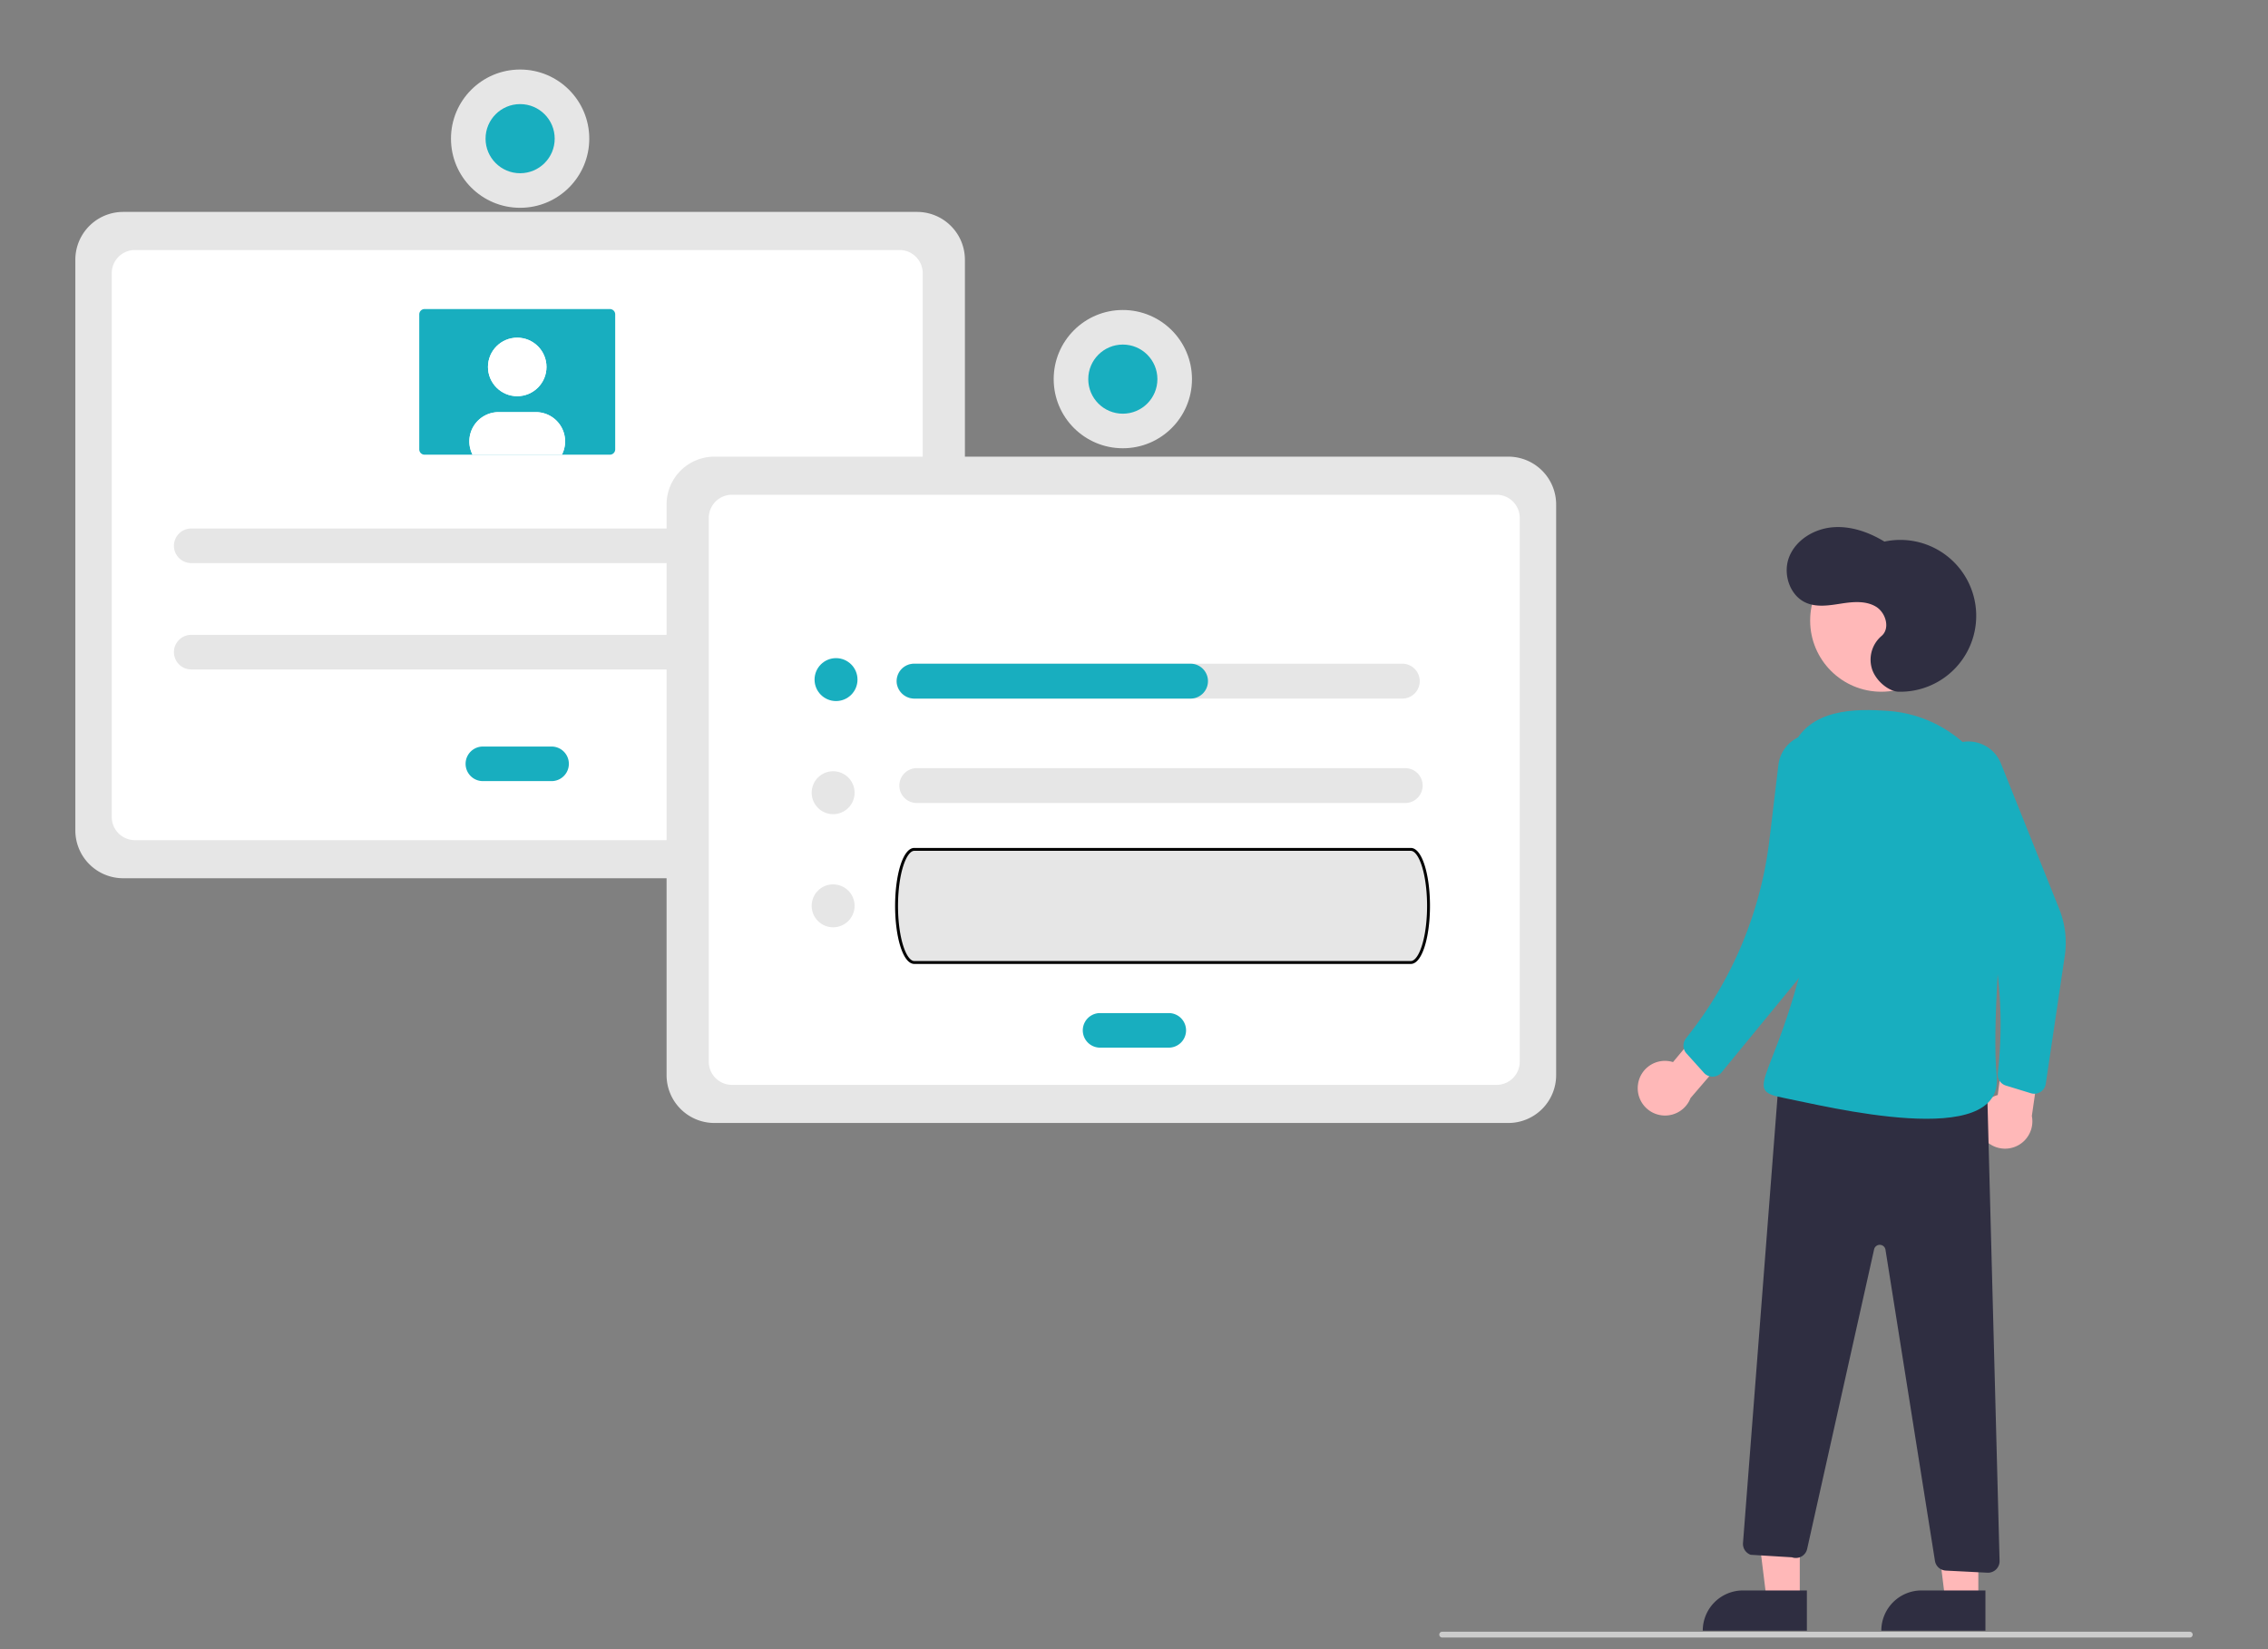 <svg width="782.708" height="569.225" xmlns="http://www.w3.org/2000/svg" data-name="Layer 1">

 <rect width="100%" height="100%" fill="#808080" stroke="none"/>

 <g>
  <title>Layer 1</title>
  <path id="svg_3" fill="#e6e6e6" d="m316.5,303.145l-274,0a16.519,16.519 0 0 1 -16.5,-16.5l0,-197a16.519,16.519 0 0 1 16.5,-16.5l274,0a16.519,16.519 0 0 1 16.5,16.5l0,197a16.519,16.519 0 0 1 -16.5,16.5z"/>
  <path id="svg_4" fill="#fff" d="m46.565,289.992l263.871,0a8,8 0 0 0 8,-8l0,-187.694a8,8 0 0 0 -8,-8l-263.871,0a8,8 0 0 0 -8,8l0,187.694a8,8 0 0 0 8,8z"/>
  <path id="svg_1" fill="#e6e6e6" d="m520.542,387.62l-274,0a16.519,16.519 0 0 1 -16.5,-16.5l0,-197a16.519,16.519 0 0 1 16.5,-16.5l274,0a16.519,16.519 0 0 1 16.5,16.5l0,197a16.519,16.519 0 0 1 -16.5,16.5z"/>
  <path id="svg_15" fill="#e6e6e6" d="m66.071,219.137a5.966,5.966 0 1 0 0,11.931l224.858,0a5.966,5.966 0 0 0 0,-11.931l-224.858,0z"/>
  <path id="svg_14" fill="#e6e6e6" d="m66.071,182.425a5.966,5.966 0 1 0 0,11.931l224.858,0a5.966,5.966 0 1 0 0,-11.931l-224.858,0z"/>
  <path id="svg_2" fill="#fff" d="m252.606,374.467l263.871,0a8,8 0 0 0 8,-8l0,-187.694a8,8 0 0 0 -8,-8l-263.871,0a8,8 0 0 0 -8,8l0,187.694a8,8 0 0 0 8,8z"/>
  <path id="svg_5" fill="#e6e6e6" d="m484.023,229.093l-168.551,0a6.02,6.02 0 1 0 0,12.039l168.551,0a6.02,6.02 0 0 0 0,-12.039z"/>
  <path id="svg_6" fill="#e6e6e6" d="m316.473,265.137a6.02,6.02 0 1 0 0,12.039l168.551,0a6.02,6.02 0 0 0 0,-12.039l-168.551,0z"/>
  <path stroke="null" id="svg_7" fill="#e6e6e6" d="m315.573,293.182a6.12,19.52 0 1 0 0,39.039l171.351,0a6.12,19.52 0 0 0 0,-39.039l-171.351,0z"/>
  <circle id="svg_8" fill="#18aebf" r="7.409" cy="234.576" cx="288.522"/>
  <circle id="svg_9" fill="#e6e6e6" r="7.409" cy="273.62" cx="287.522"/>
  <circle id="svg_10" fill="#e6e6e6" r="7.409" cy="312.664" cx="287.522"/>
  <path id="svg_11" fill="#18aebf" d="m416.881,235.113l0,0a6.02,6.02 0 0 1 -6.02,6.02l-95.172,0a6.167,6.167 0 0 1 -6.184,-5.22a6.03,6.03 0 0 1 5.968,-6.82l95.389,0a6.02,6.02 0 0 1 6.02,6.02l0,0z"/>
  <path id="svg_16" fill="#18aebf" d="m166.569,257.684a5.966,5.966 0 0 0 0,11.931l23.862,0a5.966,5.966 0 0 0 0,-11.931l-23.862,0z"/>
  <path id="svg_17" fill="#18aebf" d="m146.524,106.675a1.837,1.837 0 0 0 -1.836,1.836l0,46.596a1.837,1.837 0 0 0 1.836,1.836l63.951,0a1.837,1.837 0 0 0 1.836,-1.836l0,-46.596a1.837,1.837 0 0 0 -1.836,-1.836l-63.951,0z"/>
  <circle id="svg_18" fill="#fff" r="10.096" cy="126.655" cx="178.5"/>
  <path id="svg_19" fill="#fff" d="m195.02,152.353a10.018,10.018 0 0 1 -1.101,4.589l-30.838,0a10.094,10.094 0 0 1 8.994,-14.685l12.849,0a10.09,10.09 0 0 1 10.096,10.084l0,0.011z"/>
  <circle id="svg_20" fill="#fff" r="10.096" cy="126.655" cx="178.5"/>
  <path id="svg_21" fill="#fff" d="m195.02,152.353a10.018,10.018 0 0 1 -1.101,4.589l-30.838,0a10.094,10.094 0 0 1 8.994,-14.685l12.849,0a10.09,10.09 0 0 1 10.096,10.084l0,0.011z"/>
  <circle id="svg_22" fill="#e6e6e6" r="23.863" cy="47.863" cx="179.5"/>
  <circle id="svg_23" fill="#18aebf" r="11.931" cy="47.863" cx="179.5"/>
  <polygon id="svg_24" fill="#ffb8b8" points="621.119,552.24 609.687,552.239 604.25,508.143 621.123,508.145 621.119,552.24 "/>
  <path id="svg_25" fill="#2f2e41" d="m601.521,548.973l22.048,0a0,0 0 0 1 0,0l0,13.882a0,0 0 0 1 0,0l-35.93,0a0,0 0 0 1 0,0l0,0a13.882,13.882 0 0 1 13.882,-13.882z"/>
  <polygon id="svg_26" fill="#ffb8b8" points="682.741,552.24 671.308,552.239 665.872,508.143 682.745,508.145 682.741,552.24 "/>
  <path id="svg_27" fill="#2f2e41" d="m663.142,548.973l22.048,0a0,0 0 0 1 0,0l0,13.882a0,0 0 0 1 0,0l-35.93,0a0,0 0 0 1 0,0l0,0a13.882,13.882 0 0 1 13.882,-13.882z"/>
  <circle id="svg_28" fill="#ffb8b8" r="24.561" cy="214.204" cx="649.26"/>
  <path id="svg_29" fill="#ffb8b8" d="m565.277,374.382a9.377,9.377 0 0 1 12.092,-7.779l13.726,-16.454l12.034,5.903l-19.71,22.965a9.428,9.428 0 0 1 -18.142,-4.633z"/>
  <path id="svg_30" fill="#ffb8b8" d="m683.411,391.024a9.377,9.377 0 0 1 6.031,-13.052l2.756,-21.25l13.322,-1.475l-4.313,29.955a9.428,9.428 0 0 1 -17.796,5.823l0,-0z"/>
  <path id="svg_31" fill="#18aebf" d="m669.786,260.595l0,0a12.084,12.084 0 0 1 20.75,2.93l20.131,50.24a31.212,31.212 0 0 1 1.901,16.194l-6.557,44.158a4,4 0 0 1 -5.131,3.236l-8.639,-2.653a4,4 0 0 1 -2.799,-4.29l0,0a145.305,145.305 0 0 0 -11.664,-76.231l-9.49,-21.228a12.084,12.084 0 0 1 1.498,-12.357z"/>
  <path id="svg_32" fill="#2f2e41" d="m655.24,238.764a26.205,26.205 0 1 0 -4.91,-51.825c-5.401,-3.28 -11.681,-5.486 -17.975,-4.925s-12.518,4.298 -14.872,10.162s0.175,13.594 6.027,15.977c3.752,1.528 7.989,0.787 11.993,0.171s8.372,-1.018 11.856,1.048s5.051,7.605 1.93,10.188a10.738,10.738 0 0 0 -3.084,11.82c1.568,4.056 5.849,7.315 9.035,7.384z"/>
  <path id="svg_33" fill="#2f2e41" d="m685.713,373.411l4.357,165.34a4,4 0 0 1 -4.202,4.1l-14.352,-0.732a4,4 0 0 1 -3.747,-3.367l-17.071,-107.389a2,2 0 0 0 -3.927,-0.122l-23.108,103.397a4,4 0 0 1 -5.244,2.896l-14.244,-0.87a4,4 0 0 1 -2.65,-4.053l12.434,-160.764l71.753,1.565z"/>
  <path id="svg_34" fill="#18aebf" d="m692.705,294.88c2.403,-25.055 -16.019,-47.718 -41.126,-49.501c-10.818,-0.768 -27.612,-1.043 -33.148,13.136c-16.677,42.714 12.518,41.676 2.459,78.683s-18.943,39.128 -5.141,41.8s75.867,18.447 73.318,-7.6c-1.567,-16.011 1.242,-51.526 3.639,-76.519z"/>
  <path id="svg_35" fill="#18aebf" d="m621.383,254.172l0,0a12.084,12.084 0 0 1 16.294,13.178l-7.839,48.991a47.876,47.876 0 0 1 -10.265,22.807l-25.459,31.024a4,4 0 0 1 -6.065,0.139l-6.047,-6.716a4,4 0 0 1 -0.196,-5.118l1.781,-2.311a134.703,134.703 0 0 0 27.045,-66.179l3.116,-25.985a12.084,12.084 0 0 1 7.636,-9.83z"/>
  <path id="svg_36" fill="#ccc" d="m755.708,565.225l-258,0a1,1 0 0 1 0,-2l258,0a1,1 0 0 1 0,2z"/>
  <circle id="svg_39" fill="#e6e6e6" r="23.863" cy="130.863" cx="387.5"/>
  <circle id="svg_37" fill="#18aebf" r="11.931" cy="130.863" cx="387.5"/>
  <path id="svg_38" fill="#18aebf" d="m379.569,349.684a5.966,5.966 0 0 0 0,11.931l23.862,0a5.966,5.966 0 0 0 0,-11.931l-23.862,0z"/>
 </g>
</svg>